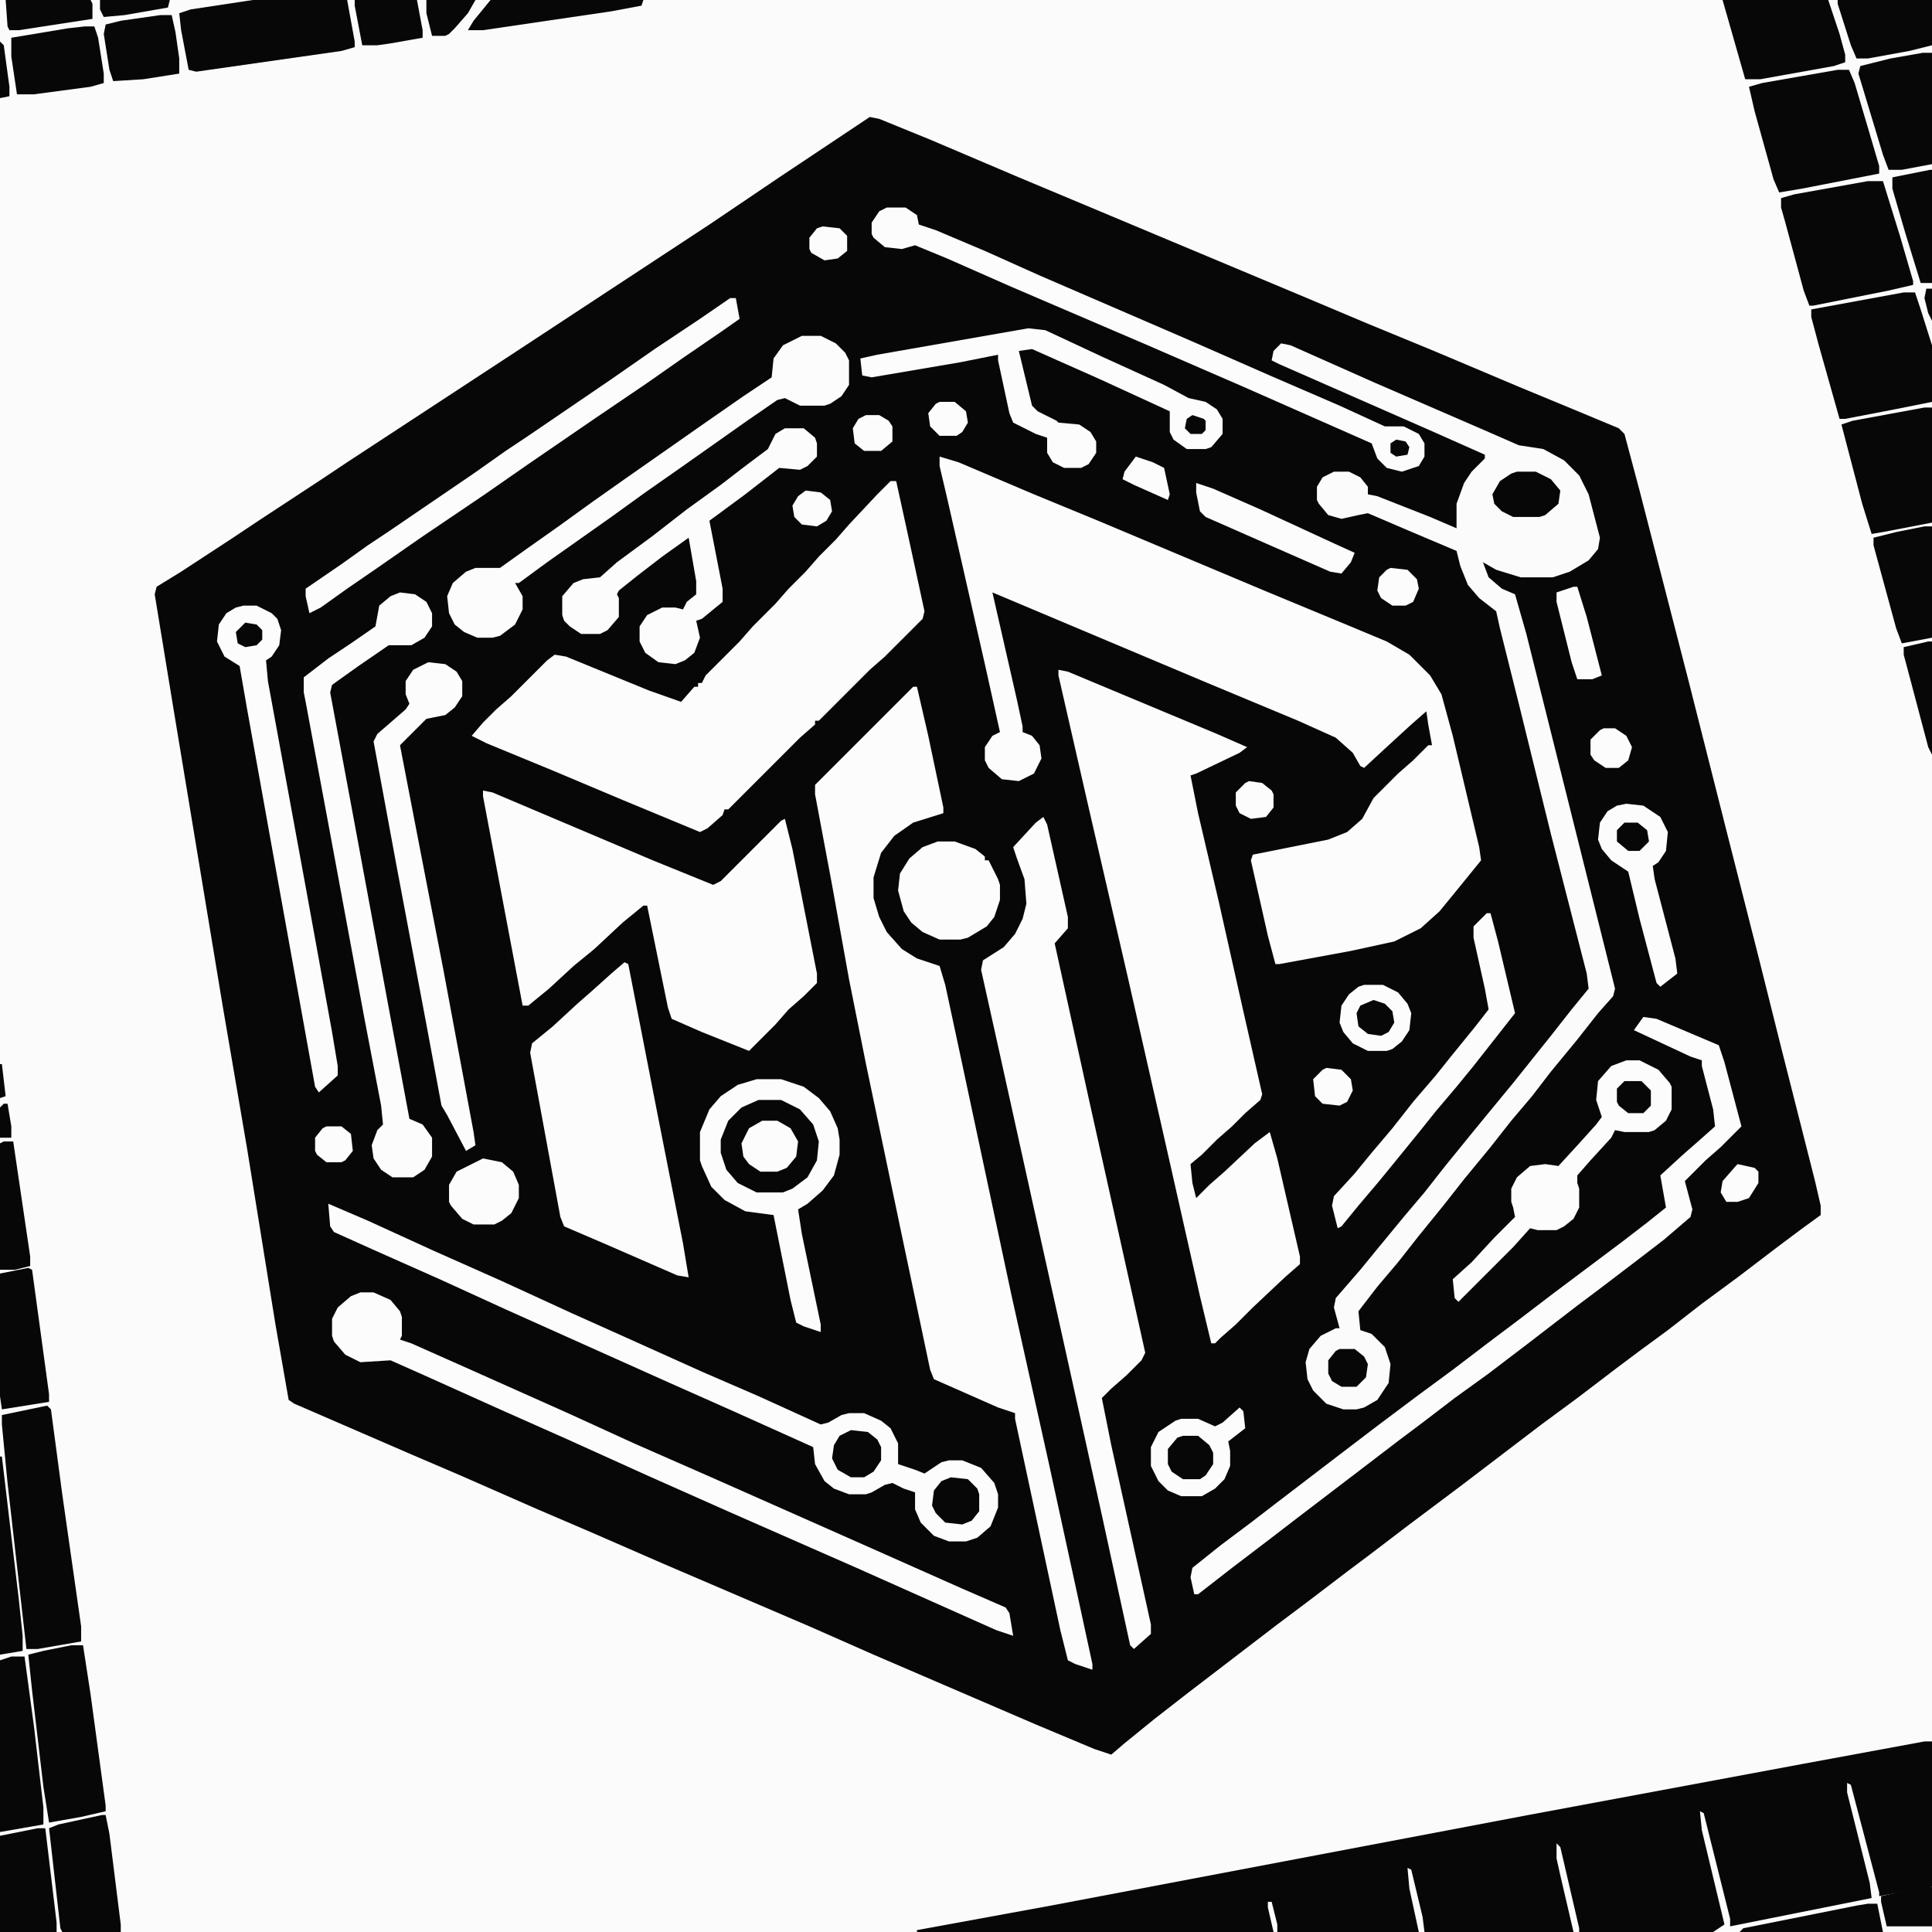 <?xml version="1.0" encoding="UTF-8"?>
<svg version="1.1" viewBox="0 0 1024 1024" width="1024" height="1024" xmlns="http://www.w3.org/2000/svg">
<path transform="translate(0)" d="m0 0h1024v1024h-1024z" fill="#FBFBFB"/>
<path transform="translate(461,62)" d="m0 0 5 1 27 11 47 20 43 18 31 13 74 31 38 16 34 14 45 19 29 12 24 10 3 3 8 30 26 101 21 83 16 63 12 48 18 71 3 13v5l-11 8-12 9-21 16-19 14-18 14-15 11-12 9-21 16-19 14-42 32-28 21-21 16-12 9-21 16-16 12-47 36-18 14-16 13-7 6-9-3-31-13-86-37-34-15-77-33-39-17-28-12-41-18-28-12-60-26-3-2-7-40-15-93-13-76-26-157-10-61 1-4 13-8 26-17 15-10 32-21 15-10 87-57 105-69 37-25 30-20z" fill="#070707"/>
<path transform="translate(1020,923)" d="m0 0h4v101h-538v-1l71-13 253-48 145-27z" fill="#070707"/>
<path transform="translate(498,242)" d="m0 0 10 3 40 17 34 14 88 37 41 17 24 10 12 7 11 11 6 10 6 22 14 59 1 7-13 16-9 11-10 9-14 7-23 5-38 7h-2l-4-15-9-40 1-3 40-8 10-4 8-7 6-11 13-13 8-7 8-8h2l-2-11-1-7-8 7-12 11-13 12-2-1-4-7-9-8-20-9-48-20-114-48 13 57 3 14v3l5 2 4 5 1 7-4 8-8 4-9-1-7-6-2-4v-7l4-6 4-2-8-36-20-88-4-17z" fill="#FCFCFC"/>
<path transform="translate(484,364)" d="m0 0h2l6 26 8 38v3l-16 5-10 7-7 9-4 13v11l3 10 4 8 8 9 8 5 12 4 3 10 9 42 26 122 20 90 15 69 8 37v3l-9-3-4-2-4-16-24-112v-3l-9-3-34-15-2-5-16-76-18-86-9-45-9-50-9-48v-5z" fill="#FCFCFC"/>
<path transform="translate(561,355)" d="m0 0 5 1 79 33 16 7-4 3-23 11-3 1 4 20 11 47 13 58 10 44-1 3-8 7-7 7-8 7-8 8-6 5 1 10 2 8 7-7 8-7 16-15 8-6 4 14 12 52v4l-8 7-17 16-9 9-8 7-3 3h-2l-6-25-16-71-22-97-21-91-16-70z" fill="#FCFCFC"/>
<path transform="translate(472,255)" d="m0 0h3l7 32 8 37-1 4-20 20-8 7-27 27h-2v2l-8 7-38 38h-2l-1 3-8 7-4 2-41-17-38-16-34-14-8-4 6-7 7-7 8-7 19-19 4-3 6 1 44 18 17 6 7-8h2v-2h2l2-4 18-18 7-8 12-12 7-8 9-9 7-8 9-9 7-8 15-16z" fill="#FCFCFC"/>
<path transform="translate(679,182)" d="m0 0 5 1 45 20 60 26 16 7 13 2 11 6 8 8 5 10 6 23-1 6-5 6-10 6-9 3h-17l-13-4-7-4 3 8 7 6 7 3 6 21 47 188-1 4-8 9-11 14-14 17-10 13-11 13-11 14-14 17-11 14-13 16-11 14-11 13-10 13 1 10 6 2 7 7 3 9-1 10-6 9-7 4-4 1h-7l-9-3-7-7-3-6-1-9 2-7 6-7 8-4h2l-3-11 1-5 13-15 9-11 14-17 11-13 11-14 13-16 9-11 14-17 20-25 11-14 9-11-1-8-19-74-17-69-10-40-2-9-9-7-6-7-4-10-2-8-26-11-21-9-5 1-9 2-7-2-5-6-1-2v-7l3-5 6-3h8l6 3 4 5v4l5 1 28 11 14 6v-13l4-11 4-6 7-7v-2l-27-12-82-36-4-2 1-5z" fill="#FBFBFB"/>
<path transform="translate(256,419)" d="m0 0 5 1 85 36 32 13 4-2 32-32 2-1 4 16 13 66v5l-7 7-8 7-7 8-14 14-25-10-16-7-2-6-11-54h-2l-11 9-15 14-11 9-13 12-11 9h-3l-21-111z" fill="#FCFCFC"/>
<path transform="translate(553,433)" d="m0 0 2 4 11 49v6l-7 8 18 82 30 135-2 4-8 8-8 7-5 5 5 25 21 95v5l-9 8-2-2-15-69-19-86-16-72-19-86-10-45 1-5 11-7 6-7 4-8 2-8-1-13-4-11-2-6 12-13z" fill="#FCFCFC"/>
<path transform="translate(331,510)" d="m0 0 2 1 15 77 14 71 3 18-6-1-39-17-21-9-2-5-16-87 1-5 11-9 13-12 8-7 10-9z" fill="#FCFCFC"/>
<path transform="translate(174,638)" d="m0 0 21 9 35 16 36 16 37 17 29 13 40 18 30 13 33 15 4-1 7-4 4-1h8l9 4 5 4 4 8v11l9 3 5 2 9-6 4-1h7l10 4 7 8 2 6v7l-4 10-7 6-6 2h-9l-8-3-7-7-3-7v-9l-6-2-6-3-4 1-7 4-3 1h-9l-8-3-5-4-5-9-1-9-40-18-36-16-29-13-58-26-35-16-36-16-20-9-2-3z" fill="#FCFCFC"/>
<path transform="translate(191,685)" d="m0 0h7l9 4 5 6 1 3v10l-1 2 6 2 27 12 56 25 35 16 41 18 88 39 45 20 23 10 2 3 2 12-9-3-74-33-66-29-45-20-42-19-36-16-40-18-18-8-16 1-8-4-6-7-1-3v-9l3-6 7-6z" fill="#FCFCFC"/>
<path transform="translate(871,539)" d="m0 0 7 1 33 14 3 9 9 34-11 11-8 7-11 11 4 15-1 4-14 12-13 10-21 16-12 9-26 20-21 16-18 13-17 13-12 9-17 13-38 29-13 10-21 16-18 14h-2l-2-9 1-5 15-12 16-12 13-10 34-26 21-16 20-15 19-14 21-16 12-9 21-16 36-27 13-10 10-8-3-17 12-11 8-7 9-8-1-9-6-23v-3l-6-2-30-14z" fill="#FCFCFC"/>
<path transform="translate(212,314)" d="m0 0 8 1 6 4 3 6v7l-4 6-7 4h-12l-16 11-14 10-1 4 11 59 20 108 11 59 7 3 5 7v10l-4 7-6 4h-11l-6-4-4-6-1-7 3-8 3-3-1-10-9-47-15-81-16-86-1-5v-8l13-10 12-8 13-9 2-11 6-5z" fill="#FCFCFC"/>
<path transform="translate(401,572)" d="m0 0h13l12 4 8 6 6 7 4 9 1 6v8l-3 11-6 8-8 7-5 3 2 13 10 48v4l-9-3-4-2-3-12-9-45-15-2-11-6-7-7-5-11-1-3v-15l5-12 6-7 9-6z" fill="#FCFCFC"/>
<path transform="translate(425,178)" d="m0 0h10l8 4 5 5 2 4v13l-4 6-6 4-3 1h-13l-8-4-4 1-16 11-34 24-20 14-18 13-34 24-15 11h-2l4 7v7l-4 8-8 6-4 1h-8l-7-3-5-4-3-6-1-9 3-7 7-6 5-2h13l14-10 17-12 18-13 17-12 40-28 23-16 15-10 1-10 5-7z" fill="#FCFCFC"/>
<path transform="translate(470,110)" d="m0 0h10l6 4 1 5 9 3 26 11 29 13 81 35 41 18 37 16 24 11h10l8 4 3 5v7l-3 5-9 3-8-2-5-5-3-8-68-30-53-23-70-30-34-15-17-7-7 2-9-1-6-5-1-2v-6l4-6z" fill="#FCFCFC"/>
<path transform="translate(129,321)" d="m0 0h7l8 4 3 3 2 6-1 8-4 6-3 2 1 11 20 109 14 77 3 18v5l-10 9-2-3-22-122-14-78-4-23-8-5-4-8 1-9 4-6 5-3z" fill="#FCFCFC"/>
<path transform="translate(416,227)" d="m0 0h10l6 5 1 3v7l-5 5-4 2-11-1-18 14-19 14 7 36v7l-11 9-3 1 2 9-3 8-5 4-5 2-9-1-7-5-3-6v-8l4-6 8-4h7l4 1 2-4 5-4v-7l-4-23-14 10-13 10-10 8-1 2 1 2v10l-6 7-4 2h-10l-6-4-3-3-1-3v-10l6-7 5-2 9-1 9-8 19-14 18-14 18-13 13-10 12-9 4-8z" fill="#FCFCFC"/>
<path transform="translate(227,351)" d="m0 0 9 1 6 4 3 5v8l-4 6-5 4-10 2-14 14 11 57 12 62 16 86 1 7-5 3-10-19-3-5-8-43-16-85-12-65 2-4 15-13 2-3-2-5v-7l4-6z" fill="#FCFCFC"/>
<path transform="translate(545,174)" d="m0 0 9 1 30 14 33 15 13 7 9 2 6 4 3 5v8l-6 7-3 1h-10l-7-5-2-4v-11l-37-17-36-16-7 1 7 29 3 3 10 5 1 1 11 1 6 4 3 5v6l-4 6-4 2h-9l-6-3-3-5v-8l-6-2-12-6-2-5-6-28v-3l-20 4-47 8-5-1-1-9 9-2z" fill="#FCFCFC"/>
<path transform="translate(25,745)" d="m0 0 2 2 6 45 10 70v8l-23 4h-6l-10-88-3-31v-5z" fill="#070707"/>
<path transform="translate(1009,155)" d="m0 0h6l3 9 6 19v30l-20 4-26 5h-3l-11-39-4-15v-4z" fill="#070707"/>
<path transform="translate(990,96)" d="m0 0h8l9 29 7 24v2l-13 3-40 8h-2l-3-8-10-37-2-7v-5l7-2z" fill="#070707"/>
<path transform="translate(387,158)" d="m0 0h3l2 11-10 7-19 13-20 14-28 19-35 24-23 16-34 23-23 16-16 11-14 10-6 3-2-9v-4l19-13 14-10 12-8 44-30 17-12 12-8 44-30 23-16 24-16z" fill="#FCFCFC"/>
<path transform="translate(974,37)" d="m0 0h6l3 7 8 27 5 17v4l-41 8-12 2-3-7-10-36-3-13 7-2z" fill="#070707"/>
<path transform="translate(862,562)" d="m0 0h7l10 5 6 7 1 2v12l-3 6-6 5-3 1h-13l-5-1-2 4-11 12-7 8v4l1 3v10l-3 6-5 4-4 2h-10l-4-1-9 10-29 29-2-2-1-10 10-9 12-13 11-11-1-5-1-3v-7l3-6 7-6 8-1 7 1 11-12 9-10 3-4-3-9 1-10 7-8z" fill="#FCFCFC"/>
<path transform="translate(134)" d="m0 0h50l4 22v3l-7 2-77 11-4-1-4-21-1-9 6-2z" fill="#070707"/>
<path transform="translate(38,872)" d="m0 0h6l4 26 8 59v3l-13 3-17 3-3-19-6-51-2-19 8-2z" fill="#070707"/>
<path transform="translate(1020,216)" d="m0 0h4v61l-26 5-6 1-5-16-11-42 6-2z" fill="#070707"/>
<path transform="translate(788,484)" d="m0 0h2l4 15 9 38-22 28-9 11-11 13-8 10-13 16-9 11-11 13-9 11-2 1-3-12 1-5 11-12 9-11 11-13 11-14 12-14 8-10 13-16 7-9-2-11-6-27v-6z" fill="#FCFCFC"/>
<path transform="translate(497,446)" d="m0 0h9l11 4 5 4v2h2l5 10 1 3v8l-3 9-4 5-10 6-4 1h-11l-9-4-6-5-4-6-3-11 1-9 5-8 7-6z" fill="#FCFCFC"/>
<path transform="translate(913)" d="m0 0h56l6 18 3 11v4l-6 2-39 7h-8z" fill="#070707"/>
<path transform="translate(402,583)" d="m0 0h12l10 5 7 8 3 9-1 10-5 9-8 6-5 2h-14l-10-5-6-7-3-9v-7l4-10 7-7z" fill="#070707"/>
<path transform="translate(1019,28)" d="m0 0h5v59l-16 3h-7l-3-8-13-43 1-4 16-4z" fill="#070707"/>
<path transform="translate(54,962)" d="m0 0h2l2 10 6 48v4h-31l-1-2-6-53 5-2z" fill="#070707"/>
<path transform="translate(979,945)" d="m0 0 2 1 15 57v2l17-3 11-2v24h-116l6-4-12-50-1-10 2 1 14 56v4l75-15-1-8-12-48z" fill="#FCFCFC"/>
<path transform="translate(862,426)" d="m0 0 9 1 9 6 4 8-1 10-4 6-3 2 1 7 11 42 1 8-9 7-2-2-9-34-6-25-9-6-5-6-2-5 1-9 4-6 5-3z" fill="#FCFCFC"/>
<path transform="translate(6,878)" d="m0 0h7l5 37 5 43v9l-23 4v-91z" fill="#070707"/>
<path transform="translate(15,672)" d="m0 0 2 1 9 66v4l-25 4-1-7v-65z" fill="#070707"/>
<path transform="translate(657,746)" d="m0 0 2 2 1 9-9 7 1 5v8l-3 7-5 5-7 4h-11l-7-3-5-5-4-8v-10l4-8 9-6 3-1h9l9 4 4-2z" fill="#FCFCFC"/>
<path transform="translate(45,14)" d="m0 0h5l2 6 3 19v5l-7 2-30 4h-9l-3-20v-10l30-5z" fill="#070707"/>
<path transform="translate(20,969)" d="m0 0h4l6 50v5h-30v-51z" fill="#070707"/>
<path transform="translate(1020,279)" d="m0 0h4v59l-16 3-3-8-12-44v-4l12-3z" fill="#070707"/>
<path transform="translate(974)" d="m0 0h50v24l-12 3-22 4h-6l-3-7-7-22z" fill="#070707"/>
<path transform="translate(634,256)" d="m0 0 9 3 25 11 39 18 11 5-2 5-5 6-6-1-41-18-25-11-3-3-2-10z" fill="#FCFCFC"/>
<path transform="translate(85,8)" d="m0 0h6l2 9 2 14v8l-19 3-16 1-2-6-3-19 1-5 8-2z" fill="#070707"/>
<path transform="translate(723,522)" d="m0 0h10l8 4 5 6 2 5-1 9-4 6-5 4-3 1h-10l-8-4-5-6-2-5 1-9 4-6 5-4z" fill="#FCFCFC"/>
<path transform="translate(256,614)" d="m0 0 10 2 6 5 3 7v7l-4 8-5 4-4 2h-11l-6-3-6-7-1-2v-9l4-7z" fill="#FCFCFC"/>
<path transform="translate(260)" d="m0 0h81l-1 3-16 3-68 10h-8l3-5z" fill="#070707"/>
<path transform="translate(1023,90)" d="m0 0h1v60h-6l-8-26-7-24v-6z" fill="#070707"/>
<path transform="translate(2,605)" d="m0 0h5l9 61v5l-8 2h-8v-67z" fill="#070707"/>
<path transform="translate(188)" d="m0 0h33l3 16v4l-17 3-7 1h-8l-4-21z" fill="#070707"/>
<path transform="translate(0,772)" d="m0 0h1l9 76 2 19v8l-12 2z" fill="#070707"/>
<path transform="translate(804,250)" d="m0 0h10l8 4 5 6-1 7-7 6-3 1h-14l-6-3-4-4-1-5 4-7 6-4z" fill="#070707"/>
<path transform="translate(990,1009)" d="m0 0h5l3 15h-76l2-2 60-12z" fill="#070707"/>
<path transform="translate(404,594)" d="m0 0h8l7 4 4 7-1 8-5 6-5 2h-9l-6-4-3-4-1-7 4-8z" fill="#FCFCFC"/>
<path transform="translate(834,311)" d="m0 0h2l5 16 8 31-5 2h-8l-3-9-8-32v-5z" fill="#FCFCFC"/>
<path transform="translate(3)" d="m0 0h45l1 2v8l-39 6h-5l-1-2z" fill="#070707"/>
<path transform="translate(451,758)" d="m0 0 9 1 5 4 2 4v7l-4 6-5 3h-7l-7-4-3-6 1-7 3-5z" fill="#070707"/>
<path transform="translate(504,783)" d="m0 0 9 1 5 5 1 3v9l-4 5-5 2-9-1-5-5-2-4 1-8 4-5z" fill="#070707"/>
<path transform="translate(1022,340)" d="m0 0h2v60l-2-4-9-34-4-15v-4z" fill="#070707"/>
<path transform="translate(1020 1e3)" d="m0 0h4v21h-24l-3-13v-3z" fill="#070707"/>
<path transform="translate(627,761)" d="m0 0h8l6 5 2 4v6l-4 6-3 2h-9l-6-4-2-4v-8l5-6z" fill="#070707"/>
<path transform="translate(850,386)" d="m0 0h6l6 4 3 6-2 7-5 4h-7l-6-4-2-3v-8l5-5z" fill="#FCFCFC"/>
<path transform="translate(737,301)" d="m0 0 9 1 5 5 1 5-3 7-4 2h-7l-6-4-2-4 1-7 4-4z" fill="#FCFCFC"/>
<path transform="translate(710,715)" d="m0 0h8l5 4 2 4-1 7-5 5h-8l-5-3-2-4v-7l4-5z" fill="#070707"/>
<path transform="translate(226)" d="m0 0h26l-4 7-7 8-3 3-2 1h-7l-3-12z" fill="#070707"/>
<path transform="translate(459,220)" d="m0 0h7l5 3 2 3v8l-6 5h-9l-5-4-1-8 3-5z" fill="#FCFCFC"/>
<path transform="translate(703,566)" d="m0 0 8 1 5 5 1 6-3 6-4 2-9-1-4-4-1-9 5-5z" fill="#FCFCFC"/>
<path transform="translate(662,414)" d="m0 0 7 1 5 4 1 2v7l-4 5-8 1-6-3-2-4v-7l5-5z" fill="#FCFCFC"/>
<path transform="translate(602,242)" d="m0 0 9 3 6 3 3 14-1 3-18-8-6-3 1-4z" fill="#FCFCFC"/>
<path transform="translate(173,597)" d="m0 0h8l5 4 1 9-4 5-2 1h-8l-5-4-1-2v-7l4-5z" fill="#FCFCFC"/>
<path transform="translate(498,213)" d="m0 0h8l6 5 1 6-3 5-3 2h-9l-5-5-1-7 4-5z" fill="#FCFCFC"/>
<path transform="translate(427,260)" d="m0 0 8 1 5 4 1 6-3 5-5 3-8-1-4-4-1-6 3-5z" fill="#FCFCFC"/>
<path transform="translate(921,617)" d="m0 0 9 2 2 2v6l-5 8-6 2h-6l-3-5 1-6 7-8z" fill="#FCFCFC"/>
<path transform="translate(436,120)" d="m0 0 9 1 4 4v8l-5 4-7 1-7-4-1-2v-6l4-5z" fill="#FCFCFC"/>
<path transform="translate(728,530)" d="m0 0 6 2 4 4 1 6-3 5-4 2-7-1-5-4-1-7 2-4z" fill="#070707"/>
<path transform="translate(861,573)" d="m0 0h9l5 5v8l-4 4h-8l-5-4-1-2v-7z" fill="#070707"/>
<path transform="translate(53)" d="m0 0h37l-1 4-23 4-11 1-2-4z" fill="#070707"/>
<path transform="translate(861,436)" d="m0 0h7l5 4 1 6-5 5h-6l-6-5v-6z" fill="#070707"/>
<path transform="translate(130,330)" d="m0 0 6 1 3 3v5l-3 3-6 1-4-2-1-6z" fill="#070707"/>
<path transform="translate(825,977)" d="m0 0 2 2 10 43v2h-3l-7-30-2-9z" fill="#FCFCFC"/>
<path transform="translate(0,22)" d="m0 0 2 2 3 22v5l-5 1z" fill="#070707"/>
<path transform="translate(2,585)" d="m0 0h2l2 12v6h-6v-16z" fill="#070707"/>
<path transform="translate(746,990)" d="m0 0 2 1 6 25 1 8h-3l-5-23z" fill="#FCFCFC"/>
<path transform="translate(632,220)" d="m0 0 6 2 1 1v5l-2 2h-6l-3-3 1-5z" fill="#070707"/>
<path transform="translate(740,233)" d="m0 0 5 1 2 3-1 4-6 1-3-2v-5z" fill="#070707"/>
<path transform="translate(1021,153)" d="m0 0h3v17l-2-4-2-8z" fill="#070707"/>
<path transform="translate(672,1008)" d="m0 0h2l3 12v4h-2l-3-13z" fill="#FCFCFC"/>
<path transform="translate(0,564)" d="m0 0h1l2 17-3 1z" fill="#070707"/>
</svg>
